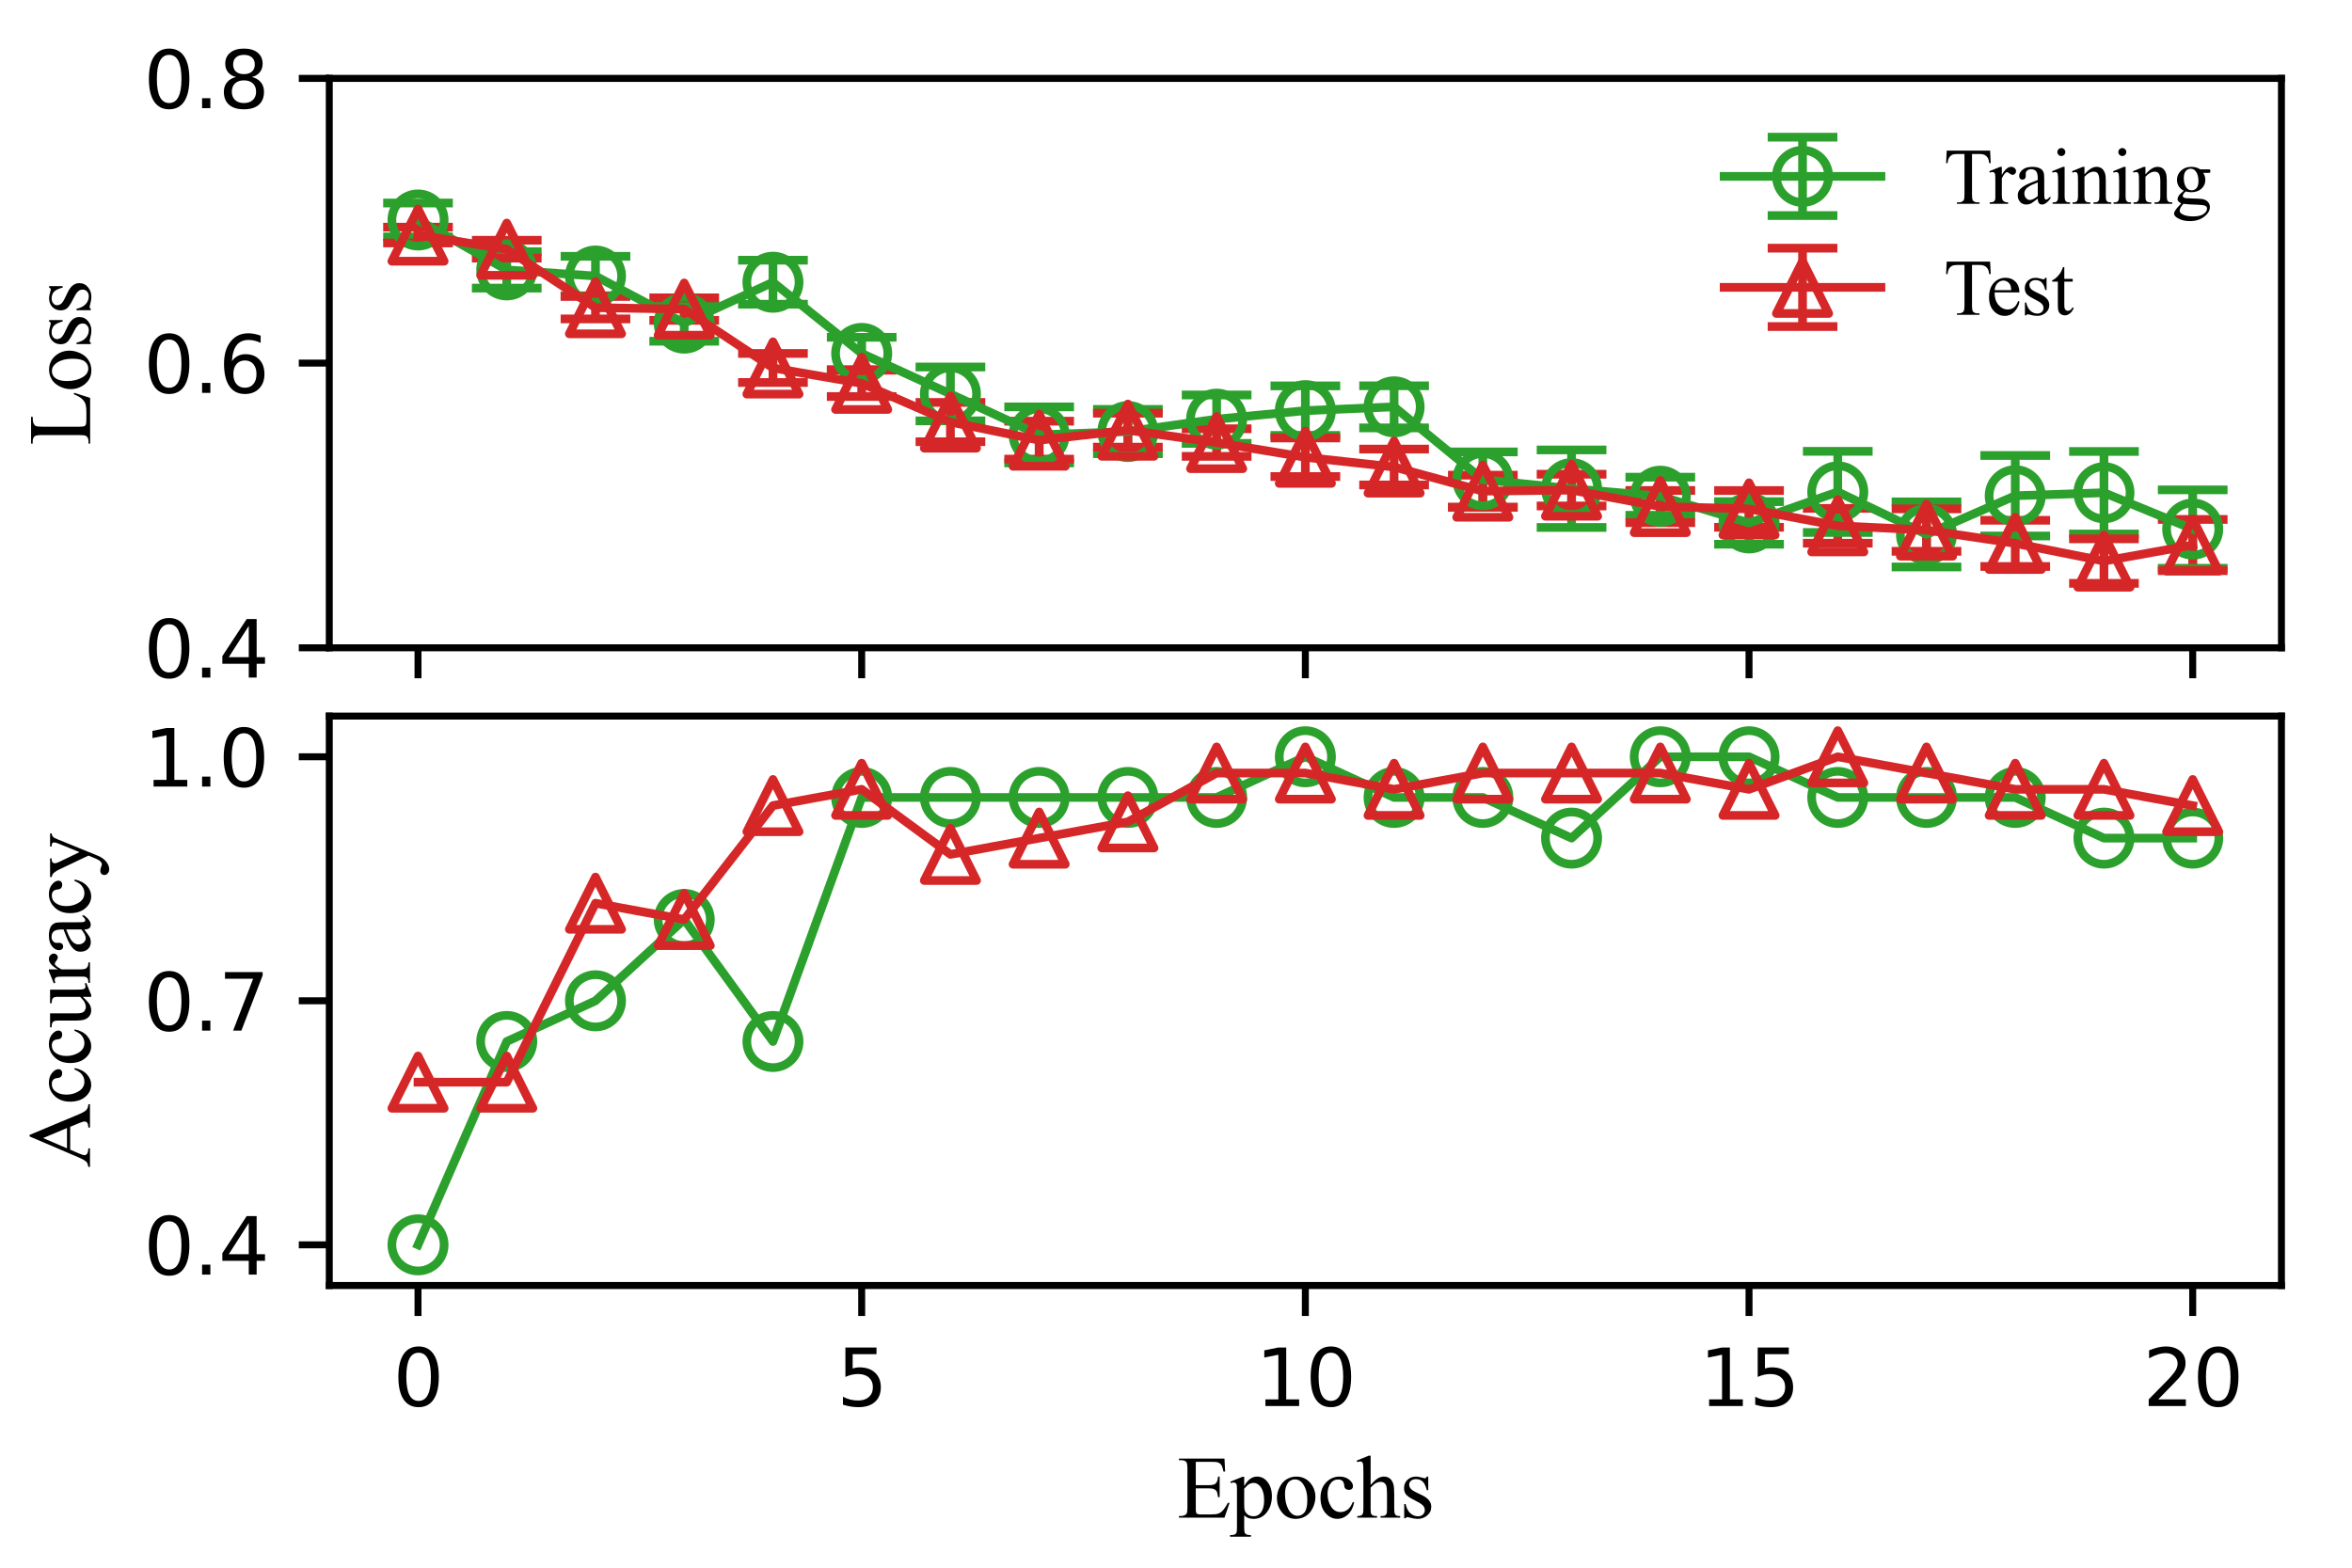 <?xml version="1.0" encoding="utf-8" standalone="no"?>
<!DOCTYPE svg PUBLIC "-//W3C//DTD SVG 1.1//EN"
  "http://www.w3.org/Graphics/SVG/1.1/DTD/svg11.dtd">
<svg height="180pt" version="1.1" viewBox="0 0 270 180" width="270pt" xmlns="http://www.w3.org/2000/svg" xmlns:xlink="http://www.w3.org/1999/xlink">
 <defs>
  <style type="text/css">*{stroke-linecap:butt;stroke-linejoin:round;}</style>
 </defs>
 <g id="figure_1">
  <g id="patch_1">
   <path d="M 0 180 
L 270 180 
L 270 0 
L 0 0 
z
" style="fill:none;"/>
  </g>
  <g id="axes_1">
   <g id="patch_2">
    <path d="M 37.8 74.377 
L 261.9 74.377 
L 261.9 9 
L 37.8 9 
z
" style="fill:none;"/>
   </g>
   <g id="matplotlib.axis_1">
    <g id="xtick_1">
     <g id="line2d_1">
      <defs>
       <path d="M 0 0 
L 0 3.5 
" id="m800f325d6b" style="stroke:#000000;stroke-width:0.8;"/>
      </defs>
      <g>
       <use style="stroke:#000000;stroke-width:0.8;" x="47.986" xlink:href="#m800f325d6b" y="74.377"/>
      </g>
     </g>
    </g>
    <g id="xtick_2">
     <g id="line2d_2">
      <g>
       <use style="stroke:#000000;stroke-width:0.8;" x="98.918" xlink:href="#m800f325d6b" y="74.377"/>
      </g>
     </g>
    </g>
    <g id="xtick_3">
     <g id="line2d_3">
      <g>
       <use style="stroke:#000000;stroke-width:0.8;" x="149.85" xlink:href="#m800f325d6b" y="74.377"/>
      </g>
     </g>
    </g>
    <g id="xtick_4">
     <g id="line2d_4">
      <g>
       <use style="stroke:#000000;stroke-width:0.8;" x="200.782" xlink:href="#m800f325d6b" y="74.377"/>
      </g>
     </g>
    </g>
    <g id="xtick_5">
     <g id="line2d_5">
      <g>
       <use style="stroke:#000000;stroke-width:0.8;" x="251.714" xlink:href="#m800f325d6b" y="74.377"/>
      </g>
     </g>
    </g>
   </g>
   <g id="matplotlib.axis_2">
    <g id="ytick_1">
     <g id="line2d_6">
      <defs>
       <path d="M 0 0 
L -3.5 0 
" id="m45ae2434e9" style="stroke:#000000;stroke-width:0.8;"/>
      </defs>
      <g>
       <use style="stroke:#000000;stroke-width:0.8;" x="37.8" xlink:href="#m45ae2434e9" y="74.377"/>
      </g>
     </g>
     <g id="text_1">
      <!-- 0.4 -->
      <g transform="translate(16.487 77.797)scale(0.09 -0.09)">
       <defs>
        <path d="M 2034 4250 
Q 1547 4250 1301 3770 
Q 1056 3291 1056 2328 
Q 1056 1369 1301 889 
Q 1547 409 2034 409 
Q 2525 409 2770 889 
Q 3016 1369 3016 2328 
Q 3016 3291 2770 3770 
Q 2525 4250 2034 4250 
z
M 2034 4750 
Q 2819 4750 3233 4129 
Q 3647 3509 3647 2328 
Q 3647 1150 3233 529 
Q 2819 -91 2034 -91 
Q 1250 -91 836 529 
Q 422 1150 422 2328 
Q 422 3509 836 4129 
Q 1250 4750 2034 4750 
z
" id="DejaVuSans-30" transform="scale(0.016)"/>
        <path d="M 684 794 
L 1344 794 
L 1344 0 
L 684 0 
L 684 794 
z
" id="DejaVuSans-2e" transform="scale(0.016)"/>
        <path d="M 2419 4116 
L 825 1625 
L 2419 1625 
L 2419 4116 
z
M 2253 4666 
L 3047 4666 
L 3047 1625 
L 3713 1625 
L 3713 1100 
L 3047 1100 
L 3047 0 
L 2419 0 
L 2419 1100 
L 313 1100 
L 313 1709 
L 2253 4666 
z
" id="DejaVuSans-34" transform="scale(0.016)"/>
       </defs>
       <use xlink:href="#DejaVuSans-30"/>
       <use x="63.623" xlink:href="#DejaVuSans-2e"/>
       <use x="95.41" xlink:href="#DejaVuSans-34"/>
      </g>
     </g>
    </g>
    <g id="ytick_2">
     <g id="line2d_7">
      <g>
       <use style="stroke:#000000;stroke-width:0.8;" x="37.8" xlink:href="#m45ae2434e9" y="41.689"/>
      </g>
     </g>
     <g id="text_2">
      <!-- 0.6 -->
      <g transform="translate(16.487 45.108)scale(0.09 -0.09)">
       <defs>
        <path d="M 2113 2584 
Q 1688 2584 1439 2293 
Q 1191 2003 1191 1497 
Q 1191 994 1439 701 
Q 1688 409 2113 409 
Q 2538 409 2786 701 
Q 3034 994 3034 1497 
Q 3034 2003 2786 2293 
Q 2538 2584 2113 2584 
z
M 3366 4563 
L 3366 3988 
Q 3128 4100 2886 4159 
Q 2644 4219 2406 4219 
Q 1781 4219 1451 3797 
Q 1122 3375 1075 2522 
Q 1259 2794 1537 2939 
Q 1816 3084 2150 3084 
Q 2853 3084 3261 2657 
Q 3669 2231 3669 1497 
Q 3669 778 3244 343 
Q 2819 -91 2113 -91 
Q 1303 -91 875 529 
Q 447 1150 447 2328 
Q 447 3434 972 4092 
Q 1497 4750 2381 4750 
Q 2619 4750 2861 4703 
Q 3103 4656 3366 4563 
z
" id="DejaVuSans-36" transform="scale(0.016)"/>
       </defs>
       <use xlink:href="#DejaVuSans-30"/>
       <use x="63.623" xlink:href="#DejaVuSans-2e"/>
       <use x="95.41" xlink:href="#DejaVuSans-36"/>
      </g>
     </g>
    </g>
    <g id="ytick_3">
     <g id="line2d_8">
      <g>
       <use style="stroke:#000000;stroke-width:0.8;" x="37.8" xlink:href="#m45ae2434e9" y="9"/>
      </g>
     </g>
     <g id="text_3">
      <!-- 0.8 -->
      <g transform="translate(16.487 12.419)scale(0.09 -0.09)">
       <defs>
        <path d="M 2034 2216 
Q 1584 2216 1326 1975 
Q 1069 1734 1069 1313 
Q 1069 891 1326 650 
Q 1584 409 2034 409 
Q 2484 409 2743 651 
Q 3003 894 3003 1313 
Q 3003 1734 2745 1975 
Q 2488 2216 2034 2216 
z
M 1403 2484 
Q 997 2584 770 2862 
Q 544 3141 544 3541 
Q 544 4100 942 4425 
Q 1341 4750 2034 4750 
Q 2731 4750 3128 4425 
Q 3525 4100 3525 3541 
Q 3525 3141 3298 2862 
Q 3072 2584 2669 2484 
Q 3125 2378 3379 2068 
Q 3634 1759 3634 1313 
Q 3634 634 3220 271 
Q 2806 -91 2034 -91 
Q 1263 -91 848 271 
Q 434 634 434 1313 
Q 434 1759 690 2068 
Q 947 2378 1403 2484 
z
M 1172 3481 
Q 1172 3119 1398 2916 
Q 1625 2713 2034 2713 
Q 2441 2713 2670 2916 
Q 2900 3119 2900 3481 
Q 2900 3844 2670 4047 
Q 2441 4250 2034 4250 
Q 1625 4250 1398 4047 
Q 1172 3844 1172 3481 
z
" id="DejaVuSans-38" transform="scale(0.016)"/>
       </defs>
       <use xlink:href="#DejaVuSans-30"/>
       <use x="63.623" xlink:href="#DejaVuSans-2e"/>
       <use x="95.41" xlink:href="#DejaVuSans-38"/>
      </g>
     </g>
    </g>
    <g id="text_4">
     <!-- Loss -->
     <g transform="translate(10.348 51.135)rotate(-90)scale(0.1 -0.1)">
      <defs>
       <path d="M 3669 1172 
L 3772 1150 
L 3409 0 
L 128 0 
L 128 116 
L 288 116 
Q 556 116 672 291 
Q 738 391 738 753 
L 738 3488 
Q 738 3884 650 3984 
Q 528 4122 288 4122 
L 128 4122 
L 128 4238 
L 2047 4238 
L 2047 4122 
Q 1709 4125 1573 4059 
Q 1438 3994 1388 3894 
Q 1338 3794 1338 3416 
L 1338 753 
Q 1338 494 1388 397 
Q 1425 331 1503 300 
Q 1581 269 1991 269 
L 2300 269 
Q 2788 269 2984 341 
Q 3181 413 3343 595 
Q 3506 778 3669 1172 
z
" id="TimesNewRomanPSMT-4c" transform="scale(0.016)"/>
       <path d="M 1600 2947 
Q 2250 2947 2644 2453 
Q 2978 2031 2978 1484 
Q 2978 1100 2793 706 
Q 2609 313 2286 112 
Q 1963 -88 1566 -88 
Q 919 -88 538 428 
Q 216 863 216 1403 
Q 216 1797 411 2186 
Q 606 2575 925 2761 
Q 1244 2947 1600 2947 
z
M 1503 2744 
Q 1338 2744 1170 2645 
Q 1003 2547 900 2300 
Q 797 2053 797 1666 
Q 797 1041 1045 587 
Q 1294 134 1700 134 
Q 2003 134 2200 384 
Q 2397 634 2397 1244 
Q 2397 2006 2069 2444 
Q 1847 2744 1503 2744 
z
" id="TimesNewRomanPSMT-6f" transform="scale(0.016)"/>
       <path d="M 2050 2947 
L 2050 1972 
L 1947 1972 
Q 1828 2431 1642 2597 
Q 1456 2763 1169 2763 
Q 950 2763 815 2647 
Q 681 2531 681 2391 
Q 681 2216 781 2091 
Q 878 1963 1175 1819 
L 1631 1597 
Q 2266 1288 2266 781 
Q 2266 391 1970 151 
Q 1675 -88 1309 -88 
Q 1047 -88 709 6 
Q 606 38 541 38 
Q 469 38 428 -44 
L 325 -44 
L 325 978 
L 428 978 
Q 516 541 762 319 
Q 1009 97 1316 97 
Q 1531 97 1667 223 
Q 1803 350 1803 528 
Q 1803 744 1651 891 
Q 1500 1038 1047 1263 
Q 594 1488 453 1669 
Q 313 1847 313 2119 
Q 313 2472 555 2709 
Q 797 2947 1181 2947 
Q 1350 2947 1591 2875 
Q 1750 2828 1803 2828 
Q 1853 2828 1881 2850 
Q 1909 2872 1947 2947 
L 2050 2947 
z
" id="TimesNewRomanPSMT-73" transform="scale(0.016)"/>
      </defs>
      <use xlink:href="#TimesNewRomanPSMT-4c"/>
      <use x="61.084" xlink:href="#TimesNewRomanPSMT-6f"/>
      <use x="111.084" xlink:href="#TimesNewRomanPSMT-73"/>
      <use x="150" xlink:href="#TimesNewRomanPSMT-73"/>
     </g>
    </g>
   </g>
   <g id="LineCollection_1">
    <path clip-path="url(#p3d244ce1f2)" d="M 47.986 27.205 
L 47.986 23.31 
" style="fill:none;stroke:#2ca02c;"/>
    <path clip-path="url(#p3d244ce1f2)" d="M 58.173 33.08 
L 58.173 28.899 
" style="fill:none;stroke:#2ca02c;"/>
    <path clip-path="url(#p3d244ce1f2)" d="M 68.359 33.96 
L 68.359 29.428 
" style="fill:none;stroke:#2ca02c;"/>
    <path clip-path="url(#p3d244ce1f2)" d="M 78.545 39.179 
L 78.545 35.022 
" style="fill:none;stroke:#2ca02c;"/>
    <path clip-path="url(#p3d244ce1f2)" d="M 88.732 34.933 
L 88.732 29.876 
" style="fill:none;stroke:#2ca02c;"/>
    <path clip-path="url(#p3d244ce1f2)" d="M 98.918 42.431 
L 98.918 38.727 
" style="fill:none;stroke:#2ca02c;"/>
    <path clip-path="url(#p3d244ce1f2)" d="M 109.105 48.32 
L 109.105 42.138 
" style="fill:none;stroke:#2ca02c;"/>
    <path clip-path="url(#p3d244ce1f2)" d="M 119.291 53.144 
L 119.291 46.716 
" style="fill:none;stroke:#2ca02c;"/>
    <path clip-path="url(#p3d244ce1f2)" d="M 129.477 52.088 
L 129.477 47.005 
" style="fill:none;stroke:#2ca02c;"/>
    <path clip-path="url(#p3d244ce1f2)" d="M 139.664 50.906 
L 139.664 45.35 
" style="fill:none;stroke:#2ca02c;"/>
    <path clip-path="url(#p3d244ce1f2)" d="M 149.85 49.994 
L 149.85 44.303 
" style="fill:none;stroke:#2ca02c;"/>
    <path clip-path="url(#p3d244ce1f2)" d="M 160.036 49.132 
L 160.036 44.294 
" style="fill:none;stroke:#2ca02c;"/>
    <path clip-path="url(#p3d244ce1f2)" d="M 170.223 58.26 
L 170.223 51.887 
" style="fill:none;stroke:#2ca02c;"/>
    <path clip-path="url(#p3d244ce1f2)" d="M 180.409 60.563 
L 180.409 51.66 
" style="fill:none;stroke:#2ca02c;"/>
    <path clip-path="url(#p3d244ce1f2)" d="M 190.595 59.162 
L 190.595 54.786 
" style="fill:none;stroke:#2ca02c;"/>
    <path clip-path="url(#p3d244ce1f2)" d="M 200.782 62.489 
L 200.782 57.594 
" style="fill:none;stroke:#2ca02c;"/>
    <path clip-path="url(#p3d244ce1f2)" d="M 210.968 61.138 
L 210.968 51.819 
" style="fill:none;stroke:#2ca02c;"/>
    <path clip-path="url(#p3d244ce1f2)" d="M 221.155 65.101 
L 221.155 57.622 
" style="fill:none;stroke:#2ca02c;"/>
    <path clip-path="url(#p3d244ce1f2)" d="M 231.341 61.54 
L 231.341 52.298 
" style="fill:none;stroke:#2ca02c;"/>
    <path clip-path="url(#p3d244ce1f2)" d="M 241.527 61.311 
L 241.527 51.839 
" style="fill:none;stroke:#2ca02c;"/>
    <path clip-path="url(#p3d244ce1f2)" d="M 251.714 65.247 
L 251.714 56.246 
" style="fill:none;stroke:#2ca02c;"/>
   </g>
   <g id="LineCollection_2">
    <path clip-path="url(#p3d244ce1f2)" d="M 47.986 27.9 
L 47.986 26.081 
" style="fill:none;stroke:#d62728;"/>
    <path clip-path="url(#p3d244ce1f2)" d="M 58.173 29.637 
L 58.173 27.583 
" style="fill:none;stroke:#d62728;"/>
    <path clip-path="url(#p3d244ce1f2)" d="M 68.359 36.615 
L 68.359 34.038 
" style="fill:none;stroke:#d62728;"/>
    <path clip-path="url(#p3d244ce1f2)" d="M 78.545 36.782 
L 78.545 34.198 
" style="fill:none;stroke:#d62728;"/>
    <path clip-path="url(#p3d244ce1f2)" d="M 88.732 43.918 
L 88.732 40.582 
" style="fill:none;stroke:#d62728;"/>
    <path clip-path="url(#p3d244ce1f2)" d="M 98.918 45.528 
L 98.918 42.503 
" style="fill:none;stroke:#d62728;"/>
    <path clip-path="url(#p3d244ce1f2)" d="M 109.105 50.717 
L 109.105 46.204 
" style="fill:none;stroke:#d62728;"/>
    <path clip-path="url(#p3d244ce1f2)" d="M 119.291 52.716 
L 119.291 48.36 
" style="fill:none;stroke:#d62728;"/>
    <path clip-path="url(#p3d244ce1f2)" d="M 129.477 51.341 
L 129.477 47.443 
" style="fill:none;stroke:#d62728;"/>
    <path clip-path="url(#p3d244ce1f2)" d="M 139.664 52.398 
L 139.664 49.228 
" style="fill:none;stroke:#d62728;"/>
    <path clip-path="url(#p3d244ce1f2)" d="M 149.85 54.714 
L 149.85 50.288 
" style="fill:none;stroke:#d62728;"/>
    <path clip-path="url(#p3d244ce1f2)" d="M 160.036 55.682 
L 160.036 51.563 
" style="fill:none;stroke:#d62728;"/>
    <path clip-path="url(#p3d244ce1f2)" d="M 170.223 58.227 
L 170.223 54.56 
" style="fill:none;stroke:#d62728;"/>
    <path clip-path="url(#p3d244ce1f2)" d="M 180.409 58.096 
L 180.409 54.453 
" style="fill:none;stroke:#d62728;"/>
    <path clip-path="url(#p3d244ce1f2)" d="M 190.595 60.007 
L 190.595 56.313 
" style="fill:none;stroke:#d62728;"/>
    <path clip-path="url(#p3d244ce1f2)" d="M 200.782 60.543 
L 200.782 56.325 
" style="fill:none;stroke:#d62728;"/>
    <path clip-path="url(#p3d244ce1f2)" d="M 210.968 62.372 
L 210.968 58.37 
" style="fill:none;stroke:#d62728;"/>
    <path clip-path="url(#p3d244ce1f2)" d="M 221.155 63.3 
L 221.155 58.422 
" style="fill:none;stroke:#d62728;"/>
    <path clip-path="url(#p3d244ce1f2)" d="M 231.341 65.043 
L 231.341 59.738 
" style="fill:none;stroke:#d62728;"/>
    <path clip-path="url(#p3d244ce1f2)" d="M 241.527 66.98 
L 241.527 61.863 
" style="fill:none;stroke:#d62728;"/>
    <path clip-path="url(#p3d244ce1f2)" d="M 251.714 65.524 
L 251.714 59.64 
" style="fill:none;stroke:#d62728;"/>
   </g>
   <g id="line2d_9">
    <defs>
     <path d="M 4 0 
L -4 -0 
" id="m46e50ccab3" style="stroke:#2ca02c;"/>
    </defs>
    <g clip-path="url(#p3d244ce1f2)">
     <use style="fill:#2ca02c;stroke:#2ca02c;" x="47.986" xlink:href="#m46e50ccab3" y="27.205"/>
     <use style="fill:#2ca02c;stroke:#2ca02c;" x="58.173" xlink:href="#m46e50ccab3" y="33.08"/>
     <use style="fill:#2ca02c;stroke:#2ca02c;" x="68.359" xlink:href="#m46e50ccab3" y="33.96"/>
     <use style="fill:#2ca02c;stroke:#2ca02c;" x="78.545" xlink:href="#m46e50ccab3" y="39.179"/>
     <use style="fill:#2ca02c;stroke:#2ca02c;" x="88.732" xlink:href="#m46e50ccab3" y="34.933"/>
     <use style="fill:#2ca02c;stroke:#2ca02c;" x="98.918" xlink:href="#m46e50ccab3" y="42.431"/>
     <use style="fill:#2ca02c;stroke:#2ca02c;" x="109.105" xlink:href="#m46e50ccab3" y="48.32"/>
     <use style="fill:#2ca02c;stroke:#2ca02c;" x="119.291" xlink:href="#m46e50ccab3" y="53.144"/>
     <use style="fill:#2ca02c;stroke:#2ca02c;" x="129.477" xlink:href="#m46e50ccab3" y="52.088"/>
     <use style="fill:#2ca02c;stroke:#2ca02c;" x="139.664" xlink:href="#m46e50ccab3" y="50.906"/>
     <use style="fill:#2ca02c;stroke:#2ca02c;" x="149.85" xlink:href="#m46e50ccab3" y="49.994"/>
     <use style="fill:#2ca02c;stroke:#2ca02c;" x="160.036" xlink:href="#m46e50ccab3" y="49.132"/>
     <use style="fill:#2ca02c;stroke:#2ca02c;" x="170.223" xlink:href="#m46e50ccab3" y="58.26"/>
     <use style="fill:#2ca02c;stroke:#2ca02c;" x="180.409" xlink:href="#m46e50ccab3" y="60.563"/>
     <use style="fill:#2ca02c;stroke:#2ca02c;" x="190.595" xlink:href="#m46e50ccab3" y="59.162"/>
     <use style="fill:#2ca02c;stroke:#2ca02c;" x="200.782" xlink:href="#m46e50ccab3" y="62.489"/>
     <use style="fill:#2ca02c;stroke:#2ca02c;" x="210.968" xlink:href="#m46e50ccab3" y="61.138"/>
     <use style="fill:#2ca02c;stroke:#2ca02c;" x="221.155" xlink:href="#m46e50ccab3" y="65.101"/>
     <use style="fill:#2ca02c;stroke:#2ca02c;" x="231.341" xlink:href="#m46e50ccab3" y="61.54"/>
     <use style="fill:#2ca02c;stroke:#2ca02c;" x="241.527" xlink:href="#m46e50ccab3" y="61.311"/>
     <use style="fill:#2ca02c;stroke:#2ca02c;" x="251.714" xlink:href="#m46e50ccab3" y="65.247"/>
    </g>
   </g>
   <g id="line2d_10">
    <g clip-path="url(#p3d244ce1f2)">
     <use style="fill:#2ca02c;stroke:#2ca02c;" x="47.986" xlink:href="#m46e50ccab3" y="23.31"/>
     <use style="fill:#2ca02c;stroke:#2ca02c;" x="58.173" xlink:href="#m46e50ccab3" y="28.899"/>
     <use style="fill:#2ca02c;stroke:#2ca02c;" x="68.359" xlink:href="#m46e50ccab3" y="29.428"/>
     <use style="fill:#2ca02c;stroke:#2ca02c;" x="78.545" xlink:href="#m46e50ccab3" y="35.022"/>
     <use style="fill:#2ca02c;stroke:#2ca02c;" x="88.732" xlink:href="#m46e50ccab3" y="29.876"/>
     <use style="fill:#2ca02c;stroke:#2ca02c;" x="98.918" xlink:href="#m46e50ccab3" y="38.727"/>
     <use style="fill:#2ca02c;stroke:#2ca02c;" x="109.105" xlink:href="#m46e50ccab3" y="42.138"/>
     <use style="fill:#2ca02c;stroke:#2ca02c;" x="119.291" xlink:href="#m46e50ccab3" y="46.716"/>
     <use style="fill:#2ca02c;stroke:#2ca02c;" x="129.477" xlink:href="#m46e50ccab3" y="47.005"/>
     <use style="fill:#2ca02c;stroke:#2ca02c;" x="139.664" xlink:href="#m46e50ccab3" y="45.35"/>
     <use style="fill:#2ca02c;stroke:#2ca02c;" x="149.85" xlink:href="#m46e50ccab3" y="44.303"/>
     <use style="fill:#2ca02c;stroke:#2ca02c;" x="160.036" xlink:href="#m46e50ccab3" y="44.294"/>
     <use style="fill:#2ca02c;stroke:#2ca02c;" x="170.223" xlink:href="#m46e50ccab3" y="51.887"/>
     <use style="fill:#2ca02c;stroke:#2ca02c;" x="180.409" xlink:href="#m46e50ccab3" y="51.66"/>
     <use style="fill:#2ca02c;stroke:#2ca02c;" x="190.595" xlink:href="#m46e50ccab3" y="54.786"/>
     <use style="fill:#2ca02c;stroke:#2ca02c;" x="200.782" xlink:href="#m46e50ccab3" y="57.594"/>
     <use style="fill:#2ca02c;stroke:#2ca02c;" x="210.968" xlink:href="#m46e50ccab3" y="51.819"/>
     <use style="fill:#2ca02c;stroke:#2ca02c;" x="221.155" xlink:href="#m46e50ccab3" y="57.622"/>
     <use style="fill:#2ca02c;stroke:#2ca02c;" x="231.341" xlink:href="#m46e50ccab3" y="52.298"/>
     <use style="fill:#2ca02c;stroke:#2ca02c;" x="241.527" xlink:href="#m46e50ccab3" y="51.839"/>
     <use style="fill:#2ca02c;stroke:#2ca02c;" x="251.714" xlink:href="#m46e50ccab3" y="56.246"/>
    </g>
   </g>
   <g id="line2d_11">
    <defs>
     <path d="M 4 0 
L -4 -0 
" id="m63047cbb89" style="stroke:#d62728;"/>
    </defs>
    <g clip-path="url(#p3d244ce1f2)">
     <use style="fill:#d62728;stroke:#d62728;" x="47.986" xlink:href="#m63047cbb89" y="27.9"/>
     <use style="fill:#d62728;stroke:#d62728;" x="58.173" xlink:href="#m63047cbb89" y="29.637"/>
     <use style="fill:#d62728;stroke:#d62728;" x="68.359" xlink:href="#m63047cbb89" y="36.615"/>
     <use style="fill:#d62728;stroke:#d62728;" x="78.545" xlink:href="#m63047cbb89" y="36.782"/>
     <use style="fill:#d62728;stroke:#d62728;" x="88.732" xlink:href="#m63047cbb89" y="43.918"/>
     <use style="fill:#d62728;stroke:#d62728;" x="98.918" xlink:href="#m63047cbb89" y="45.528"/>
     <use style="fill:#d62728;stroke:#d62728;" x="109.105" xlink:href="#m63047cbb89" y="50.717"/>
     <use style="fill:#d62728;stroke:#d62728;" x="119.291" xlink:href="#m63047cbb89" y="52.716"/>
     <use style="fill:#d62728;stroke:#d62728;" x="129.477" xlink:href="#m63047cbb89" y="51.341"/>
     <use style="fill:#d62728;stroke:#d62728;" x="139.664" xlink:href="#m63047cbb89" y="52.398"/>
     <use style="fill:#d62728;stroke:#d62728;" x="149.85" xlink:href="#m63047cbb89" y="54.714"/>
     <use style="fill:#d62728;stroke:#d62728;" x="160.036" xlink:href="#m63047cbb89" y="55.682"/>
     <use style="fill:#d62728;stroke:#d62728;" x="170.223" xlink:href="#m63047cbb89" y="58.227"/>
     <use style="fill:#d62728;stroke:#d62728;" x="180.409" xlink:href="#m63047cbb89" y="58.096"/>
     <use style="fill:#d62728;stroke:#d62728;" x="190.595" xlink:href="#m63047cbb89" y="60.007"/>
     <use style="fill:#d62728;stroke:#d62728;" x="200.782" xlink:href="#m63047cbb89" y="60.543"/>
     <use style="fill:#d62728;stroke:#d62728;" x="210.968" xlink:href="#m63047cbb89" y="62.372"/>
     <use style="fill:#d62728;stroke:#d62728;" x="221.155" xlink:href="#m63047cbb89" y="63.3"/>
     <use style="fill:#d62728;stroke:#d62728;" x="231.341" xlink:href="#m63047cbb89" y="65.043"/>
     <use style="fill:#d62728;stroke:#d62728;" x="241.527" xlink:href="#m63047cbb89" y="66.98"/>
     <use style="fill:#d62728;stroke:#d62728;" x="251.714" xlink:href="#m63047cbb89" y="65.524"/>
    </g>
   </g>
   <g id="line2d_12">
    <g clip-path="url(#p3d244ce1f2)">
     <use style="fill:#d62728;stroke:#d62728;" x="47.986" xlink:href="#m63047cbb89" y="26.081"/>
     <use style="fill:#d62728;stroke:#d62728;" x="58.173" xlink:href="#m63047cbb89" y="27.583"/>
     <use style="fill:#d62728;stroke:#d62728;" x="68.359" xlink:href="#m63047cbb89" y="34.038"/>
     <use style="fill:#d62728;stroke:#d62728;" x="78.545" xlink:href="#m63047cbb89" y="34.198"/>
     <use style="fill:#d62728;stroke:#d62728;" x="88.732" xlink:href="#m63047cbb89" y="40.582"/>
     <use style="fill:#d62728;stroke:#d62728;" x="98.918" xlink:href="#m63047cbb89" y="42.503"/>
     <use style="fill:#d62728;stroke:#d62728;" x="109.105" xlink:href="#m63047cbb89" y="46.204"/>
     <use style="fill:#d62728;stroke:#d62728;" x="119.291" xlink:href="#m63047cbb89" y="48.36"/>
     <use style="fill:#d62728;stroke:#d62728;" x="129.477" xlink:href="#m63047cbb89" y="47.443"/>
     <use style="fill:#d62728;stroke:#d62728;" x="139.664" xlink:href="#m63047cbb89" y="49.228"/>
     <use style="fill:#d62728;stroke:#d62728;" x="149.85" xlink:href="#m63047cbb89" y="50.288"/>
     <use style="fill:#d62728;stroke:#d62728;" x="160.036" xlink:href="#m63047cbb89" y="51.563"/>
     <use style="fill:#d62728;stroke:#d62728;" x="170.223" xlink:href="#m63047cbb89" y="54.56"/>
     <use style="fill:#d62728;stroke:#d62728;" x="180.409" xlink:href="#m63047cbb89" y="54.453"/>
     <use style="fill:#d62728;stroke:#d62728;" x="190.595" xlink:href="#m63047cbb89" y="56.313"/>
     <use style="fill:#d62728;stroke:#d62728;" x="200.782" xlink:href="#m63047cbb89" y="56.325"/>
     <use style="fill:#d62728;stroke:#d62728;" x="210.968" xlink:href="#m63047cbb89" y="58.37"/>
     <use style="fill:#d62728;stroke:#d62728;" x="221.155" xlink:href="#m63047cbb89" y="58.422"/>
     <use style="fill:#d62728;stroke:#d62728;" x="231.341" xlink:href="#m63047cbb89" y="59.738"/>
     <use style="fill:#d62728;stroke:#d62728;" x="241.527" xlink:href="#m63047cbb89" y="61.863"/>
     <use style="fill:#d62728;stroke:#d62728;" x="251.714" xlink:href="#m63047cbb89" y="59.64"/>
    </g>
   </g>
   <g id="line2d_13">
    <path clip-path="url(#p3d244ce1f2)" d="M 47.986 25.258 
L 58.173 30.99 
L 68.359 31.694 
L 78.545 37.1 
L 88.732 32.405 
L 98.918 40.579 
L 109.105 45.229 
L 119.291 49.93 
L 129.477 49.547 
L 139.664 48.128 
L 149.85 47.148 
L 160.036 46.713 
L 170.223 55.074 
L 180.409 56.112 
L 190.595 56.974 
L 200.782 60.042 
L 210.968 56.478 
L 221.155 61.361 
L 231.341 56.919 
L 241.527 56.575 
L 251.714 60.747 
" style="fill:none;stroke:#2ca02c;stroke-linecap:square;"/>
    <defs>
     <path d="M 0 3 
C 0.796 3 1.559 2.684 2.121 2.121 
C 2.684 1.559 3 0.796 3 0 
C 3 -0.796 2.684 -1.559 2.121 -2.121 
C 1.559 -2.684 0.796 -3 0 -3 
C -0.796 -3 -1.559 -2.684 -2.121 -2.121 
C -2.684 -1.559 -3 -0.796 -3 0 
C -3 0.796 -2.684 1.559 -2.121 2.121 
C -1.559 2.684 -0.796 3 0 3 
z
" id="m77a32162ee" style="stroke:#2ca02c;"/>
    </defs>
    <g clip-path="url(#p3d244ce1f2)">
     <use style="fill-opacity:0;stroke:#2ca02c;" x="47.986" xlink:href="#m77a32162ee" y="25.258"/>
     <use style="fill-opacity:0;stroke:#2ca02c;" x="58.173" xlink:href="#m77a32162ee" y="30.99"/>
     <use style="fill-opacity:0;stroke:#2ca02c;" x="68.359" xlink:href="#m77a32162ee" y="31.694"/>
     <use style="fill-opacity:0;stroke:#2ca02c;" x="78.545" xlink:href="#m77a32162ee" y="37.1"/>
     <use style="fill-opacity:0;stroke:#2ca02c;" x="88.732" xlink:href="#m77a32162ee" y="32.405"/>
     <use style="fill-opacity:0;stroke:#2ca02c;" x="98.918" xlink:href="#m77a32162ee" y="40.579"/>
     <use style="fill-opacity:0;stroke:#2ca02c;" x="109.105" xlink:href="#m77a32162ee" y="45.229"/>
     <use style="fill-opacity:0;stroke:#2ca02c;" x="119.291" xlink:href="#m77a32162ee" y="49.93"/>
     <use style="fill-opacity:0;stroke:#2ca02c;" x="129.477" xlink:href="#m77a32162ee" y="49.547"/>
     <use style="fill-opacity:0;stroke:#2ca02c;" x="139.664" xlink:href="#m77a32162ee" y="48.128"/>
     <use style="fill-opacity:0;stroke:#2ca02c;" x="149.85" xlink:href="#m77a32162ee" y="47.148"/>
     <use style="fill-opacity:0;stroke:#2ca02c;" x="160.036" xlink:href="#m77a32162ee" y="46.713"/>
     <use style="fill-opacity:0;stroke:#2ca02c;" x="170.223" xlink:href="#m77a32162ee" y="55.074"/>
     <use style="fill-opacity:0;stroke:#2ca02c;" x="180.409" xlink:href="#m77a32162ee" y="56.112"/>
     <use style="fill-opacity:0;stroke:#2ca02c;" x="190.595" xlink:href="#m77a32162ee" y="56.974"/>
     <use style="fill-opacity:0;stroke:#2ca02c;" x="200.782" xlink:href="#m77a32162ee" y="60.042"/>
     <use style="fill-opacity:0;stroke:#2ca02c;" x="210.968" xlink:href="#m77a32162ee" y="56.478"/>
     <use style="fill-opacity:0;stroke:#2ca02c;" x="221.155" xlink:href="#m77a32162ee" y="61.361"/>
     <use style="fill-opacity:0;stroke:#2ca02c;" x="231.341" xlink:href="#m77a32162ee" y="56.919"/>
     <use style="fill-opacity:0;stroke:#2ca02c;" x="241.527" xlink:href="#m77a32162ee" y="56.575"/>
     <use style="fill-opacity:0;stroke:#2ca02c;" x="251.714" xlink:href="#m77a32162ee" y="60.747"/>
    </g>
   </g>
   <g id="line2d_14">
    <path clip-path="url(#p3d244ce1f2)" d="M 47.986 26.991 
L 58.173 28.61 
L 68.359 35.327 
L 78.545 35.49 
L 88.732 42.25 
L 98.918 44.016 
L 109.105 48.46 
L 119.291 50.538 
L 129.477 49.392 
L 139.664 50.813 
L 149.85 52.501 
L 160.036 53.622 
L 170.223 56.393 
L 180.409 56.275 
L 190.595 58.16 
L 200.782 58.434 
L 210.968 60.371 
L 221.155 60.861 
L 231.341 62.39 
L 241.527 64.422 
L 251.714 62.582 
" style="fill:none;stroke:#d62728;stroke-linecap:square;"/>
    <defs>
     <path d="M 0 -3 
L -3 3 
L 3 3 
z
" id="m29ca40066e" style="stroke:#d62728;stroke-linejoin:miter;"/>
    </defs>
    <g clip-path="url(#p3d244ce1f2)">
     <use style="fill-opacity:0;stroke:#d62728;stroke-linejoin:miter;" x="47.986" xlink:href="#m29ca40066e" y="26.991"/>
     <use style="fill-opacity:0;stroke:#d62728;stroke-linejoin:miter;" x="58.173" xlink:href="#m29ca40066e" y="28.61"/>
     <use style="fill-opacity:0;stroke:#d62728;stroke-linejoin:miter;" x="68.359" xlink:href="#m29ca40066e" y="35.327"/>
     <use style="fill-opacity:0;stroke:#d62728;stroke-linejoin:miter;" x="78.545" xlink:href="#m29ca40066e" y="35.49"/>
     <use style="fill-opacity:0;stroke:#d62728;stroke-linejoin:miter;" x="88.732" xlink:href="#m29ca40066e" y="42.25"/>
     <use style="fill-opacity:0;stroke:#d62728;stroke-linejoin:miter;" x="98.918" xlink:href="#m29ca40066e" y="44.016"/>
     <use style="fill-opacity:0;stroke:#d62728;stroke-linejoin:miter;" x="109.105" xlink:href="#m29ca40066e" y="48.46"/>
     <use style="fill-opacity:0;stroke:#d62728;stroke-linejoin:miter;" x="119.291" xlink:href="#m29ca40066e" y="50.538"/>
     <use style="fill-opacity:0;stroke:#d62728;stroke-linejoin:miter;" x="129.477" xlink:href="#m29ca40066e" y="49.392"/>
     <use style="fill-opacity:0;stroke:#d62728;stroke-linejoin:miter;" x="139.664" xlink:href="#m29ca40066e" y="50.813"/>
     <use style="fill-opacity:0;stroke:#d62728;stroke-linejoin:miter;" x="149.85" xlink:href="#m29ca40066e" y="52.501"/>
     <use style="fill-opacity:0;stroke:#d62728;stroke-linejoin:miter;" x="160.036" xlink:href="#m29ca40066e" y="53.622"/>
     <use style="fill-opacity:0;stroke:#d62728;stroke-linejoin:miter;" x="170.223" xlink:href="#m29ca40066e" y="56.393"/>
     <use style="fill-opacity:0;stroke:#d62728;stroke-linejoin:miter;" x="180.409" xlink:href="#m29ca40066e" y="56.275"/>
     <use style="fill-opacity:0;stroke:#d62728;stroke-linejoin:miter;" x="190.595" xlink:href="#m29ca40066e" y="58.16"/>
     <use style="fill-opacity:0;stroke:#d62728;stroke-linejoin:miter;" x="200.782" xlink:href="#m29ca40066e" y="58.434"/>
     <use style="fill-opacity:0;stroke:#d62728;stroke-linejoin:miter;" x="210.968" xlink:href="#m29ca40066e" y="60.371"/>
     <use style="fill-opacity:0;stroke:#d62728;stroke-linejoin:miter;" x="221.155" xlink:href="#m29ca40066e" y="60.861"/>
     <use style="fill-opacity:0;stroke:#d62728;stroke-linejoin:miter;" x="231.341" xlink:href="#m29ca40066e" y="62.39"/>
     <use style="fill-opacity:0;stroke:#d62728;stroke-linejoin:miter;" x="241.527" xlink:href="#m29ca40066e" y="64.422"/>
     <use style="fill-opacity:0;stroke:#d62728;stroke-linejoin:miter;" x="251.714" xlink:href="#m29ca40066e" y="62.582"/>
    </g>
   </g>
   <g id="patch_3">
    <path d="M 37.8 74.377 
L 37.8 9 
" style="fill:none;stroke:#000000;stroke-linecap:square;stroke-linejoin:miter;stroke-width:0.8;"/>
   </g>
   <g id="patch_4">
    <path d="M 261.9 74.377 
L 261.9 9 
" style="fill:none;stroke:#000000;stroke-linecap:square;stroke-linejoin:miter;stroke-width:0.8;"/>
   </g>
   <g id="patch_5">
    <path d="M 37.8 74.377 
L 261.9 74.377 
" style="fill:none;stroke:#000000;stroke-linecap:square;stroke-linejoin:miter;stroke-width:0.8;"/>
   </g>
   <g id="patch_6">
    <path d="M 37.8 9 
L 261.9 9 
" style="fill:none;stroke:#000000;stroke-linecap:square;stroke-linejoin:miter;stroke-width:0.8;"/>
   </g>
   <g id="legend_1">
    <g id="LineCollection_3">
     <path d="M 206.925 24.75 
L 206.925 15.75 
" style="fill:none;stroke:#2ca02c;"/>
    </g>
    <g id="line2d_15">
     <g>
      <use style="fill:#2ca02c;stroke:#2ca02c;" x="206.925" xlink:href="#m46e50ccab3" y="24.75"/>
     </g>
    </g>
    <g id="line2d_16">
     <g>
      <use style="fill:#2ca02c;stroke:#2ca02c;" x="206.925" xlink:href="#m46e50ccab3" y="15.75"/>
     </g>
    </g>
    <g id="line2d_17">
     <path d="M 197.925 20.25 
L 215.925 20.25 
" style="fill:none;stroke:#2ca02c;stroke-linecap:square;"/>
    </g>
    <g id="line2d_18">
     <g>
      <use style="fill-opacity:0;stroke:#2ca02c;" x="206.925" xlink:href="#m77a32162ee" y="20.25"/>
     </g>
    </g>
    <g id="text_5">
     <!-- Training -->
     <g transform="translate(223.125 23.4)scale(0.09 -0.09)">
      <defs>
       <path d="M 3703 4238 
L 3750 3244 
L 3631 3244 
Q 3597 3506 3538 3619 
Q 3441 3800 3280 3886 
Q 3119 3972 2856 3972 
L 2259 3972 
L 2259 734 
Q 2259 344 2344 247 
Q 2463 116 2709 116 
L 2856 116 
L 2856 0 
L 1059 0 
L 1059 116 
L 1209 116 
Q 1478 116 1591 278 
Q 1659 378 1659 734 
L 1659 3972 
L 1150 3972 
Q 853 3972 728 3928 
Q 566 3869 450 3700 
Q 334 3531 313 3244 
L 194 3244 
L 244 4238 
L 3703 4238 
z
" id="TimesNewRomanPSMT-54" transform="scale(0.016)"/>
       <path d="M 1038 2947 
L 1038 2303 
Q 1397 2947 1775 2947 
Q 1947 2947 2059 2842 
Q 2172 2738 2172 2600 
Q 2172 2478 2090 2393 
Q 2009 2309 1897 2309 
Q 1788 2309 1652 2417 
Q 1516 2525 1450 2525 
Q 1394 2525 1328 2463 
Q 1188 2334 1038 2041 
L 1038 669 
Q 1038 431 1097 309 
Q 1138 225 1241 169 
Q 1344 113 1538 113 
L 1538 0 
L 72 0 
L 72 113 
Q 291 113 397 181 
Q 475 231 506 341 
Q 522 394 522 644 
L 522 1753 
Q 522 2253 501 2348 
Q 481 2444 426 2487 
Q 372 2531 291 2531 
Q 194 2531 72 2484 
L 41 2597 
L 906 2947 
L 1038 2947 
z
" id="TimesNewRomanPSMT-72" transform="scale(0.016)"/>
       <path d="M 1822 413 
Q 1381 72 1269 19 
Q 1100 -59 909 -59 
Q 613 -59 420 144 
Q 228 347 228 678 
Q 228 888 322 1041 
Q 450 1253 767 1440 
Q 1084 1628 1822 1897 
L 1822 2009 
Q 1822 2438 1686 2597 
Q 1550 2756 1291 2756 
Q 1094 2756 978 2650 
Q 859 2544 859 2406 
L 866 2225 
Q 866 2081 792 2003 
Q 719 1925 600 1925 
Q 484 1925 411 2006 
Q 338 2088 338 2228 
Q 338 2497 613 2722 
Q 888 2947 1384 2947 
Q 1766 2947 2009 2819 
Q 2194 2722 2281 2516 
Q 2338 2381 2338 1966 
L 2338 994 
Q 2338 584 2353 492 
Q 2369 400 2405 369 
Q 2441 338 2488 338 
Q 2538 338 2575 359 
Q 2641 400 2828 588 
L 2828 413 
Q 2478 -56 2159 -56 
Q 2006 -56 1915 50 
Q 1825 156 1822 413 
z
M 1822 616 
L 1822 1706 
Q 1350 1519 1213 1441 
Q 966 1303 859 1153 
Q 753 1003 753 825 
Q 753 600 887 451 
Q 1022 303 1197 303 
Q 1434 303 1822 616 
z
" id="TimesNewRomanPSMT-61" transform="scale(0.016)"/>
       <path d="M 928 4444 
Q 1059 4444 1151 4351 
Q 1244 4259 1244 4128 
Q 1244 3997 1151 3903 
Q 1059 3809 928 3809 
Q 797 3809 703 3903 
Q 609 3997 609 4128 
Q 609 4259 701 4351 
Q 794 4444 928 4444 
z
M 1188 2947 
L 1188 647 
Q 1188 378 1227 289 
Q 1266 200 1342 156 
Q 1419 113 1622 113 
L 1622 0 
L 231 0 
L 231 113 
Q 441 113 512 153 
Q 584 194 626 287 
Q 669 381 669 647 
L 669 1750 
Q 669 2216 641 2353 
Q 619 2453 572 2492 
Q 525 2531 444 2531 
Q 356 2531 231 2484 
L 188 2597 
L 1050 2947 
L 1188 2947 
z
" id="TimesNewRomanPSMT-69" transform="scale(0.016)"/>
       <path d="M 1034 2341 
Q 1538 2947 1994 2947 
Q 2228 2947 2397 2830 
Q 2566 2713 2666 2444 
Q 2734 2256 2734 1869 
L 2734 647 
Q 2734 375 2778 278 
Q 2813 200 2889 156 
Q 2966 113 3172 113 
L 3172 0 
L 1756 0 
L 1756 113 
L 1816 113 
Q 2016 113 2095 173 
Q 2175 234 2206 353 
Q 2219 400 2219 647 
L 2219 1819 
Q 2219 2209 2117 2386 
Q 2016 2563 1775 2563 
Q 1403 2563 1034 2156 
L 1034 647 
Q 1034 356 1069 288 
Q 1113 197 1189 155 
Q 1266 113 1500 113 
L 1500 0 
L 84 0 
L 84 113 
L 147 113 
Q 366 113 442 223 
Q 519 334 519 647 
L 519 1709 
Q 519 2225 495 2337 
Q 472 2450 423 2490 
Q 375 2531 294 2531 
Q 206 2531 84 2484 
L 38 2597 
L 900 2947 
L 1034 2947 
L 1034 2341 
z
" id="TimesNewRomanPSMT-6e" transform="scale(0.016)"/>
       <path d="M 966 1044 
Q 703 1172 562 1401 
Q 422 1631 422 1909 
Q 422 2334 742 2640 
Q 1063 2947 1563 2947 
Q 1972 2947 2272 2747 
L 2878 2747 
Q 3013 2747 3034 2739 
Q 3056 2731 3066 2713 
Q 3084 2684 3084 2613 
Q 3084 2531 3069 2500 
Q 3059 2484 3036 2475 
Q 3013 2466 2878 2466 
L 2506 2466 
Q 2681 2241 2681 1891 
Q 2681 1491 2375 1206 
Q 2069 922 1553 922 
Q 1341 922 1119 984 
Q 981 866 932 777 
Q 884 688 884 625 
Q 884 572 936 522 
Q 988 472 1138 450 
Q 1225 438 1575 428 
Q 2219 413 2409 384 
Q 2700 344 2873 169 
Q 3047 -6 3047 -263 
Q 3047 -616 2716 -925 
Q 2228 -1381 1444 -1381 
Q 841 -1381 425 -1109 
Q 191 -953 191 -784 
Q 191 -709 225 -634 
Q 278 -519 444 -313 
Q 466 -284 763 25 
Q 600 122 533 198 
Q 466 275 466 372 
Q 466 481 555 628 
Q 644 775 966 1044 
z
M 1509 2797 
Q 1278 2797 1122 2612 
Q 966 2428 966 2047 
Q 966 1553 1178 1281 
Q 1341 1075 1591 1075 
Q 1828 1075 1981 1253 
Q 2134 1431 2134 1813 
Q 2134 2309 1919 2591 
Q 1759 2797 1509 2797 
z
M 934 0 
Q 788 -159 713 -296 
Q 638 -434 638 -550 
Q 638 -700 819 -813 
Q 1131 -1006 1722 -1006 
Q 2284 -1006 2551 -807 
Q 2819 -609 2819 -384 
Q 2819 -222 2659 -153 
Q 2497 -84 2016 -72 
Q 1313 -53 934 0 
z
" id="TimesNewRomanPSMT-67" transform="scale(0.016)"/>
      </defs>
      <use xlink:href="#TimesNewRomanPSMT-54"/>
      <use x="57.584" xlink:href="#TimesNewRomanPSMT-72"/>
      <use x="90.885" xlink:href="#TimesNewRomanPSMT-61"/>
      <use x="135.27" xlink:href="#TimesNewRomanPSMT-69"/>
      <use x="163.053" xlink:href="#TimesNewRomanPSMT-6e"/>
      <use x="213.053" xlink:href="#TimesNewRomanPSMT-69"/>
      <use x="240.836" xlink:href="#TimesNewRomanPSMT-6e"/>
      <use x="290.836" xlink:href="#TimesNewRomanPSMT-67"/>
     </g>
    </g>
    <g id="LineCollection_4">
     <path d="M 206.925 37.492 
L 206.925 28.492 
" style="fill:none;stroke:#d62728;"/>
    </g>
    <g id="line2d_19">
     <g>
      <use style="fill:#d62728;stroke:#d62728;" x="206.925" xlink:href="#m63047cbb89" y="37.492"/>
     </g>
    </g>
    <g id="line2d_20">
     <g>
      <use style="fill:#d62728;stroke:#d62728;" x="206.925" xlink:href="#m63047cbb89" y="28.492"/>
     </g>
    </g>
    <g id="line2d_21">
     <path d="M 197.925 32.992 
L 215.925 32.992 
" style="fill:none;stroke:#d62728;stroke-linecap:square;"/>
    </g>
    <g id="line2d_22">
     <g>
      <use style="fill-opacity:0;stroke:#d62728;stroke-linejoin:miter;" x="206.925" xlink:href="#m29ca40066e" y="32.992"/>
     </g>
    </g>
    <g id="text_6">
     <!-- Test -->
     <g transform="translate(223.125 36.142)scale(0.09 -0.09)">
      <defs>
       <path d="M 681 1784 
Q 678 1147 991 784 
Q 1303 422 1725 422 
Q 2006 422 2214 576 
Q 2422 731 2563 1106 
L 2659 1044 
Q 2594 616 2278 264 
Q 1963 -88 1488 -88 
Q 972 -88 605 314 
Q 238 716 238 1394 
Q 238 2128 614 2539 
Q 991 2950 1559 2950 
Q 2041 2950 2350 2633 
Q 2659 2316 2659 1784 
L 681 1784 
z
M 681 1966 
L 2006 1966 
Q 1991 2241 1941 2353 
Q 1863 2528 1708 2628 
Q 1553 2728 1384 2728 
Q 1125 2728 920 2526 
Q 716 2325 681 1966 
z
" id="TimesNewRomanPSMT-65" transform="scale(0.016)"/>
       <path d="M 1031 3803 
L 1031 2863 
L 1700 2863 
L 1700 2644 
L 1031 2644 
L 1031 788 
Q 1031 509 1111 412 
Q 1191 316 1316 316 
Q 1419 316 1516 380 
Q 1613 444 1666 569 
L 1788 569 
Q 1678 263 1478 108 
Q 1278 -47 1066 -47 
Q 922 -47 784 33 
Q 647 113 581 261 
Q 516 409 516 719 
L 516 2644 
L 63 2644 
L 63 2747 
Q 234 2816 414 2980 
Q 594 3144 734 3369 
Q 806 3488 934 3803 
L 1031 3803 
z
" id="TimesNewRomanPSMT-74" transform="scale(0.016)"/>
      </defs>
      <use xlink:href="#TimesNewRomanPSMT-54"/>
      <use x="54.084" xlink:href="#TimesNewRomanPSMT-65"/>
      <use x="98.469" xlink:href="#TimesNewRomanPSMT-73"/>
      <use x="137.385" xlink:href="#TimesNewRomanPSMT-74"/>
     </g>
    </g>
   </g>
  </g>
  <g id="axes_2">
   <g id="patch_7">
    <path d="M 37.8 147.6 
L 261.9 147.6 
L 261.9 82.223 
L 37.8 82.223 
z
" style="fill:none;"/>
   </g>
   <g id="matplotlib.axis_3">
    <g id="xtick_6">
     <g id="line2d_23">
      <g>
       <use style="stroke:#000000;stroke-width:0.8;" x="47.986" xlink:href="#m800f325d6b" y="147.6"/>
      </g>
     </g>
     <g id="text_7">
      <!-- 0 -->
      <g transform="translate(45.123 161.439)scale(0.09 -0.09)">
       <use xlink:href="#DejaVuSans-30"/>
      </g>
     </g>
    </g>
    <g id="xtick_7">
     <g id="line2d_24">
      <g>
       <use style="stroke:#000000;stroke-width:0.8;" x="98.918" xlink:href="#m800f325d6b" y="147.6"/>
      </g>
     </g>
     <g id="text_8">
      <!-- 5 -->
      <g transform="translate(96.055 161.439)scale(0.09 -0.09)">
       <defs>
        <path d="M 691 4666 
L 3169 4666 
L 3169 4134 
L 1269 4134 
L 1269 2991 
Q 1406 3038 1543 3061 
Q 1681 3084 1819 3084 
Q 2600 3084 3056 2656 
Q 3513 2228 3513 1497 
Q 3513 744 3044 326 
Q 2575 -91 1722 -91 
Q 1428 -91 1123 -41 
Q 819 9 494 109 
L 494 744 
Q 775 591 1075 516 
Q 1375 441 1709 441 
Q 2250 441 2565 725 
Q 2881 1009 2881 1497 
Q 2881 1984 2565 2268 
Q 2250 2553 1709 2553 
Q 1456 2553 1204 2497 
Q 953 2441 691 2322 
L 691 4666 
z
" id="DejaVuSans-35" transform="scale(0.016)"/>
       </defs>
       <use xlink:href="#DejaVuSans-35"/>
      </g>
     </g>
    </g>
    <g id="xtick_8">
     <g id="line2d_25">
      <g>
       <use style="stroke:#000000;stroke-width:0.8;" x="149.85" xlink:href="#m800f325d6b" y="147.6"/>
      </g>
     </g>
     <g id="text_9">
      <!-- 10 -->
      <g transform="translate(144.124 161.439)scale(0.09 -0.09)">
       <defs>
        <path d="M 794 531 
L 1825 531 
L 1825 4091 
L 703 3866 
L 703 4441 
L 1819 4666 
L 2450 4666 
L 2450 531 
L 3481 531 
L 3481 0 
L 794 0 
L 794 531 
z
" id="DejaVuSans-31" transform="scale(0.016)"/>
       </defs>
       <use xlink:href="#DejaVuSans-31"/>
       <use x="63.623" xlink:href="#DejaVuSans-30"/>
      </g>
     </g>
    </g>
    <g id="xtick_9">
     <g id="line2d_26">
      <g>
       <use style="stroke:#000000;stroke-width:0.8;" x="200.782" xlink:href="#m800f325d6b" y="147.6"/>
      </g>
     </g>
     <g id="text_10">
      <!-- 15 -->
      <g transform="translate(195.056 161.439)scale(0.09 -0.09)">
       <use xlink:href="#DejaVuSans-31"/>
       <use x="63.623" xlink:href="#DejaVuSans-35"/>
      </g>
     </g>
    </g>
    <g id="xtick_10">
     <g id="line2d_27">
      <g>
       <use style="stroke:#000000;stroke-width:0.8;" x="251.714" xlink:href="#m800f325d6b" y="147.6"/>
      </g>
     </g>
     <g id="text_11">
      <!-- 20 -->
      <g transform="translate(245.987 161.439)scale(0.09 -0.09)">
       <defs>
        <path d="M 1228 531 
L 3431 531 
L 3431 0 
L 469 0 
L 469 531 
Q 828 903 1448 1529 
Q 2069 2156 2228 2338 
Q 2531 2678 2651 2914 
Q 2772 3150 2772 3378 
Q 2772 3750 2511 3984 
Q 2250 4219 1831 4219 
Q 1534 4219 1204 4116 
Q 875 4013 500 3803 
L 500 4441 
Q 881 4594 1212 4672 
Q 1544 4750 1819 4750 
Q 2544 4750 2975 4387 
Q 3406 4025 3406 3419 
Q 3406 3131 3298 2873 
Q 3191 2616 2906 2266 
Q 2828 2175 2409 1742 
Q 1991 1309 1228 531 
z
" id="DejaVuSans-32" transform="scale(0.016)"/>
       </defs>
       <use xlink:href="#DejaVuSans-32"/>
       <use x="63.623" xlink:href="#DejaVuSans-30"/>
      </g>
     </g>
    </g>
    <g id="text_12">
     <!-- Epochs -->
     <g transform="translate(135.13 174.254)scale(0.1 -0.1)">
      <defs>
       <path d="M 1338 4006 
L 1338 2331 
L 2269 2331 
Q 2631 2331 2753 2441 
Q 2916 2584 2934 2947 
L 3050 2947 
L 3050 1472 
L 2934 1472 
Q 2891 1781 2847 1869 
Q 2791 1978 2662 2040 
Q 2534 2103 2269 2103 
L 1338 2103 
L 1338 706 
Q 1338 425 1363 364 
Q 1388 303 1450 267 
Q 1513 231 1688 231 
L 2406 231 
Q 2766 231 2928 281 
Q 3091 331 3241 478 
Q 3434 672 3638 1063 
L 3763 1063 
L 3397 0 
L 131 0 
L 131 116 
L 281 116 
Q 431 116 566 188 
Q 666 238 702 338 
Q 738 438 738 747 
L 738 3500 
Q 738 3903 656 3997 
Q 544 4122 281 4122 
L 131 4122 
L 131 4238 
L 3397 4238 
L 3444 3309 
L 3322 3309 
Q 3256 3644 3176 3769 
Q 3097 3894 2941 3959 
Q 2816 4006 2500 4006 
L 1338 4006 
z
" id="TimesNewRomanPSMT-45" transform="scale(0.016)"/>
       <path d="M -6 2578 
L 875 2934 
L 994 2934 
L 994 2266 
Q 1216 2644 1439 2795 
Q 1663 2947 1909 2947 
Q 2341 2947 2628 2609 
Q 2981 2197 2981 1534 
Q 2981 794 2556 309 
Q 2206 -88 1675 -88 
Q 1444 -88 1275 -22 
Q 1150 25 994 166 
L 994 -706 
Q 994 -1000 1030 -1079 
Q 1066 -1159 1155 -1206 
Q 1244 -1253 1478 -1253 
L 1478 -1369 
L -22 -1369 
L -22 -1253 
L 56 -1253 
Q 228 -1256 350 -1188 
Q 409 -1153 442 -1076 
Q 475 -1000 475 -688 
L 475 2019 
Q 475 2297 450 2372 
Q 425 2447 370 2484 
Q 316 2522 222 2522 
Q 147 2522 31 2478 
L -6 2578 
z
M 994 2081 
L 994 1013 
Q 994 666 1022 556 
Q 1066 375 1236 237 
Q 1406 100 1666 100 
Q 1978 100 2172 344 
Q 2425 663 2425 1241 
Q 2425 1897 2138 2250 
Q 1938 2494 1663 2494 
Q 1513 2494 1366 2419 
Q 1253 2363 994 2081 
z
" id="TimesNewRomanPSMT-70" transform="scale(0.016)"/>
       <path d="M 2631 1088 
Q 2516 522 2178 217 
Q 1841 -88 1431 -88 
Q 944 -88 581 321 
Q 219 731 219 1428 
Q 219 2103 620 2525 
Q 1022 2947 1584 2947 
Q 2006 2947 2278 2723 
Q 2550 2500 2550 2259 
Q 2550 2141 2473 2067 
Q 2397 1994 2259 1994 
Q 2075 1994 1981 2113 
Q 1928 2178 1911 2362 
Q 1894 2547 1784 2644 
Q 1675 2738 1481 2738 
Q 1169 2738 978 2506 
Q 725 2200 725 1697 
Q 725 1184 976 792 
Q 1228 400 1656 400 
Q 1963 400 2206 609 
Q 2378 753 2541 1131 
L 2631 1088 
z
" id="TimesNewRomanPSMT-63" transform="scale(0.016)"/>
       <path d="M 1041 4444 
L 1041 2350 
Q 1388 2731 1591 2839 
Q 1794 2947 1997 2947 
Q 2241 2947 2416 2812 
Q 2591 2678 2675 2391 
Q 2734 2191 2734 1659 
L 2734 647 
Q 2734 375 2778 275 
Q 2809 200 2884 156 
Q 2959 113 3159 113 
L 3159 0 
L 1753 0 
L 1753 113 
L 1819 113 
Q 2019 113 2097 173 
Q 2175 234 2206 353 
Q 2216 403 2216 647 
L 2216 1659 
Q 2216 2128 2167 2275 
Q 2119 2422 2012 2495 
Q 1906 2569 1756 2569 
Q 1603 2569 1437 2487 
Q 1272 2406 1041 2159 
L 1041 647 
Q 1041 353 1073 281 
Q 1106 209 1195 161 
Q 1284 113 1503 113 
L 1503 0 
L 84 0 
L 84 113 
Q 275 113 384 172 
Q 447 203 484 290 
Q 522 378 522 647 
L 522 3238 
Q 522 3728 498 3840 
Q 475 3953 426 3993 
Q 378 4034 297 4034 
Q 231 4034 84 3984 
L 41 4094 
L 897 4444 
L 1041 4444 
z
" id="TimesNewRomanPSMT-68" transform="scale(0.016)"/>
      </defs>
      <use xlink:href="#TimesNewRomanPSMT-45"/>
      <use x="61.084" xlink:href="#TimesNewRomanPSMT-70"/>
      <use x="111.084" xlink:href="#TimesNewRomanPSMT-6f"/>
      <use x="161.084" xlink:href="#TimesNewRomanPSMT-63"/>
      <use x="205.469" xlink:href="#TimesNewRomanPSMT-68"/>
      <use x="255.469" xlink:href="#TimesNewRomanPSMT-73"/>
     </g>
    </g>
   </g>
   <g id="matplotlib.axis_4">
    <g id="ytick_4">
     <g id="line2d_28">
      <g>
       <use style="stroke:#000000;stroke-width:0.8;" x="37.8" xlink:href="#m45ae2434e9" y="142.93"/>
      </g>
     </g>
     <g id="text_13">
      <!-- 0.4 -->
      <g transform="translate(16.487 146.349)scale(0.09 -0.09)">
       <use xlink:href="#DejaVuSans-30"/>
       <use x="63.623" xlink:href="#DejaVuSans-2e"/>
       <use x="95.41" xlink:href="#DejaVuSans-34"/>
      </g>
     </g>
    </g>
    <g id="ytick_5">
     <g id="line2d_29">
      <g>
       <use style="stroke:#000000;stroke-width:0.8;" x="37.8" xlink:href="#m45ae2434e9" y="114.911"/>
      </g>
     </g>
     <g id="text_14">
      <!-- 0.7 -->
      <g transform="translate(16.487 118.331)scale(0.09 -0.09)">
       <defs>
        <path d="M 525 4666 
L 3525 4666 
L 3525 4397 
L 1831 0 
L 1172 0 
L 2766 4134 
L 525 4134 
L 525 4666 
z
" id="DejaVuSans-37" transform="scale(0.016)"/>
       </defs>
       <use xlink:href="#DejaVuSans-30"/>
       <use x="63.623" xlink:href="#DejaVuSans-2e"/>
       <use x="95.41" xlink:href="#DejaVuSans-37"/>
      </g>
     </g>
    </g>
    <g id="ytick_6">
     <g id="line2d_30">
      <g>
       <use style="stroke:#000000;stroke-width:0.8;" x="37.8" xlink:href="#m45ae2434e9" y="86.892"/>
      </g>
     </g>
     <g id="text_15">
      <!-- 1.0 -->
      <g transform="translate(16.487 90.312)scale(0.09 -0.09)">
       <use xlink:href="#DejaVuSans-31"/>
       <use x="63.623" xlink:href="#DejaVuSans-2e"/>
       <use x="95.41" xlink:href="#DejaVuSans-30"/>
      </g>
     </g>
    </g>
    <g id="text_16">
     <!-- Accuracy -->
     <g transform="translate(10.329 134.065)rotate(-90)scale(0.1 -0.1)">
      <defs>
       <path d="M 2928 1419 
L 1288 1419 
L 1000 750 
Q 894 503 894 381 
Q 894 284 986 211 
Q 1078 138 1384 116 
L 1384 0 
L 50 0 
L 50 116 
Q 316 163 394 238 
Q 553 388 747 847 
L 2238 4334 
L 2347 4334 
L 3822 809 
Q 4000 384 4145 257 
Q 4291 131 4550 116 
L 4550 0 
L 2878 0 
L 2878 116 
Q 3131 128 3220 200 
Q 3309 272 3309 375 
Q 3309 513 3184 809 
L 2928 1419 
z
M 2841 1650 
L 2122 3363 
L 1384 1650 
L 2841 1650 
z
" id="TimesNewRomanPSMT-41" transform="scale(0.016)"/>
       <path d="M 2709 2863 
L 2709 1128 
Q 2709 631 2732 520 
Q 2756 409 2807 365 
Q 2859 322 2928 322 
Q 3025 322 3147 375 
L 3191 266 
L 2334 -88 
L 2194 -88 
L 2194 519 
Q 1825 119 1631 15 
Q 1438 -88 1222 -88 
Q 981 -88 804 51 
Q 628 191 559 409 
Q 491 628 491 1028 
L 491 2306 
Q 491 2509 447 2587 
Q 403 2666 317 2708 
Q 231 2750 6 2747 
L 6 2863 
L 1009 2863 
L 1009 947 
Q 1009 547 1148 422 
Q 1288 297 1484 297 
Q 1619 297 1789 381 
Q 1959 466 2194 703 
L 2194 2325 
Q 2194 2569 2105 2655 
Q 2016 2741 1734 2747 
L 1734 2863 
L 2709 2863 
z
" id="TimesNewRomanPSMT-75" transform="scale(0.016)"/>
       <path d="M 38 2863 
L 1372 2863 
L 1372 2747 
L 1306 2747 
Q 1166 2747 1095 2686 
Q 1025 2625 1025 2534 
Q 1025 2413 1128 2197 
L 1825 753 
L 2466 2334 
Q 2519 2463 2519 2588 
Q 2519 2644 2497 2672 
Q 2472 2706 2419 2726 
Q 2366 2747 2231 2747 
L 2231 2863 
L 3163 2863 
L 3163 2747 
Q 3047 2734 2984 2696 
Q 2922 2659 2847 2556 
Q 2819 2513 2741 2316 
L 1575 -541 
Q 1406 -956 1132 -1168 
Q 859 -1381 606 -1381 
Q 422 -1381 303 -1275 
Q 184 -1169 184 -1031 
Q 184 -900 270 -820 
Q 356 -741 506 -741 
Q 609 -741 788 -809 
Q 913 -856 944 -856 
Q 1038 -856 1148 -759 
Q 1259 -663 1372 -384 
L 1575 113 
L 547 2272 
Q 500 2369 397 2513 
Q 319 2622 269 2659 
Q 197 2709 38 2747 
L 38 2863 
z
" id="TimesNewRomanPSMT-79" transform="scale(0.016)"/>
      </defs>
      <use xlink:href="#TimesNewRomanPSMT-41"/>
      <use x="72.217" xlink:href="#TimesNewRomanPSMT-63"/>
      <use x="116.602" xlink:href="#TimesNewRomanPSMT-63"/>
      <use x="160.986" xlink:href="#TimesNewRomanPSMT-75"/>
      <use x="210.986" xlink:href="#TimesNewRomanPSMT-72"/>
      <use x="244.287" xlink:href="#TimesNewRomanPSMT-61"/>
      <use x="288.672" xlink:href="#TimesNewRomanPSMT-63"/>
      <use x="333.057" xlink:href="#TimesNewRomanPSMT-79"/>
     </g>
    </g>
   </g>
   <g id="line2d_31">
    <path clip-path="url(#pdac1b923c6)" d="M 47.986 142.93 
L 58.173 119.581 
L 68.359 114.911 
L 78.545 105.572 
L 88.732 119.581 
L 98.918 91.562 
L 109.105 91.562 
L 119.291 91.562 
L 129.477 91.562 
L 139.664 91.562 
L 149.85 86.892 
L 160.036 91.562 
L 170.223 91.562 
L 180.409 96.232 
L 190.595 86.892 
L 200.782 86.892 
L 210.968 91.562 
L 221.155 91.562 
L 231.341 91.562 
L 241.527 96.232 
L 251.714 96.232 
" style="fill:none;stroke:#2ca02c;stroke-linecap:square;"/>
    <g clip-path="url(#pdac1b923c6)">
     <use style="fill-opacity:0;stroke:#2ca02c;" x="47.986" xlink:href="#m77a32162ee" y="142.93"/>
     <use style="fill-opacity:0;stroke:#2ca02c;" x="58.173" xlink:href="#m77a32162ee" y="119.581"/>
     <use style="fill-opacity:0;stroke:#2ca02c;" x="68.359" xlink:href="#m77a32162ee" y="114.911"/>
     <use style="fill-opacity:0;stroke:#2ca02c;" x="78.545" xlink:href="#m77a32162ee" y="105.572"/>
     <use style="fill-opacity:0;stroke:#2ca02c;" x="88.732" xlink:href="#m77a32162ee" y="119.581"/>
     <use style="fill-opacity:0;stroke:#2ca02c;" x="98.918" xlink:href="#m77a32162ee" y="91.562"/>
     <use style="fill-opacity:0;stroke:#2ca02c;" x="109.105" xlink:href="#m77a32162ee" y="91.562"/>
     <use style="fill-opacity:0;stroke:#2ca02c;" x="119.291" xlink:href="#m77a32162ee" y="91.562"/>
     <use style="fill-opacity:0;stroke:#2ca02c;" x="129.477" xlink:href="#m77a32162ee" y="91.562"/>
     <use style="fill-opacity:0;stroke:#2ca02c;" x="139.664" xlink:href="#m77a32162ee" y="91.562"/>
     <use style="fill-opacity:0;stroke:#2ca02c;" x="149.85" xlink:href="#m77a32162ee" y="86.892"/>
     <use style="fill-opacity:0;stroke:#2ca02c;" x="160.036" xlink:href="#m77a32162ee" y="91.562"/>
     <use style="fill-opacity:0;stroke:#2ca02c;" x="170.223" xlink:href="#m77a32162ee" y="91.562"/>
     <use style="fill-opacity:0;stroke:#2ca02c;" x="180.409" xlink:href="#m77a32162ee" y="96.232"/>
     <use style="fill-opacity:0;stroke:#2ca02c;" x="190.595" xlink:href="#m77a32162ee" y="86.892"/>
     <use style="fill-opacity:0;stroke:#2ca02c;" x="200.782" xlink:href="#m77a32162ee" y="86.892"/>
     <use style="fill-opacity:0;stroke:#2ca02c;" x="210.968" xlink:href="#m77a32162ee" y="91.562"/>
     <use style="fill-opacity:0;stroke:#2ca02c;" x="221.155" xlink:href="#m77a32162ee" y="91.562"/>
     <use style="fill-opacity:0;stroke:#2ca02c;" x="231.341" xlink:href="#m77a32162ee" y="91.562"/>
     <use style="fill-opacity:0;stroke:#2ca02c;" x="241.527" xlink:href="#m77a32162ee" y="96.232"/>
     <use style="fill-opacity:0;stroke:#2ca02c;" x="251.714" xlink:href="#m77a32162ee" y="96.232"/>
    </g>
   </g>
   <g id="line2d_32">
    <path clip-path="url(#pdac1b923c6)" d="M 47.986 124.251 
L 58.173 124.251 
L 68.359 103.704 
L 78.545 105.572 
L 88.732 92.496 
L 98.918 90.628 
L 109.105 98.1 
L 119.291 96.232 
L 129.477 94.364 
L 139.664 88.76 
L 149.85 88.76 
L 160.036 90.628 
L 170.223 88.76 
L 180.409 88.76 
L 190.595 88.76 
L 200.782 90.628 
L 210.968 86.892 
L 221.155 88.76 
L 231.341 90.628 
L 241.527 90.628 
L 251.714 92.496 
" style="fill:none;stroke:#d62728;stroke-linecap:square;"/>
    <g clip-path="url(#pdac1b923c6)">
     <use style="fill-opacity:0;stroke:#d62728;stroke-linejoin:miter;" x="47.986" xlink:href="#m29ca40066e" y="124.251"/>
     <use style="fill-opacity:0;stroke:#d62728;stroke-linejoin:miter;" x="58.173" xlink:href="#m29ca40066e" y="124.251"/>
     <use style="fill-opacity:0;stroke:#d62728;stroke-linejoin:miter;" x="68.359" xlink:href="#m29ca40066e" y="103.704"/>
     <use style="fill-opacity:0;stroke:#d62728;stroke-linejoin:miter;" x="78.545" xlink:href="#m29ca40066e" y="105.572"/>
     <use style="fill-opacity:0;stroke:#d62728;stroke-linejoin:miter;" x="88.732" xlink:href="#m29ca40066e" y="92.496"/>
     <use style="fill-opacity:0;stroke:#d62728;stroke-linejoin:miter;" x="98.918" xlink:href="#m29ca40066e" y="90.628"/>
     <use style="fill-opacity:0;stroke:#d62728;stroke-linejoin:miter;" x="109.105" xlink:href="#m29ca40066e" y="98.1"/>
     <use style="fill-opacity:0;stroke:#d62728;stroke-linejoin:miter;" x="119.291" xlink:href="#m29ca40066e" y="96.232"/>
     <use style="fill-opacity:0;stroke:#d62728;stroke-linejoin:miter;" x="129.477" xlink:href="#m29ca40066e" y="94.364"/>
     <use style="fill-opacity:0;stroke:#d62728;stroke-linejoin:miter;" x="139.664" xlink:href="#m29ca40066e" y="88.76"/>
     <use style="fill-opacity:0;stroke:#d62728;stroke-linejoin:miter;" x="149.85" xlink:href="#m29ca40066e" y="88.76"/>
     <use style="fill-opacity:0;stroke:#d62728;stroke-linejoin:miter;" x="160.036" xlink:href="#m29ca40066e" y="90.628"/>
     <use style="fill-opacity:0;stroke:#d62728;stroke-linejoin:miter;" x="170.223" xlink:href="#m29ca40066e" y="88.76"/>
     <use style="fill-opacity:0;stroke:#d62728;stroke-linejoin:miter;" x="180.409" xlink:href="#m29ca40066e" y="88.76"/>
     <use style="fill-opacity:0;stroke:#d62728;stroke-linejoin:miter;" x="190.595" xlink:href="#m29ca40066e" y="88.76"/>
     <use style="fill-opacity:0;stroke:#d62728;stroke-linejoin:miter;" x="200.782" xlink:href="#m29ca40066e" y="90.628"/>
     <use style="fill-opacity:0;stroke:#d62728;stroke-linejoin:miter;" x="210.968" xlink:href="#m29ca40066e" y="86.892"/>
     <use style="fill-opacity:0;stroke:#d62728;stroke-linejoin:miter;" x="221.155" xlink:href="#m29ca40066e" y="88.76"/>
     <use style="fill-opacity:0;stroke:#d62728;stroke-linejoin:miter;" x="231.341" xlink:href="#m29ca40066e" y="90.628"/>
     <use style="fill-opacity:0;stroke:#d62728;stroke-linejoin:miter;" x="241.527" xlink:href="#m29ca40066e" y="90.628"/>
     <use style="fill-opacity:0;stroke:#d62728;stroke-linejoin:miter;" x="251.714" xlink:href="#m29ca40066e" y="92.496"/>
    </g>
   </g>
   <g id="patch_8">
    <path d="M 37.8 147.6 
L 37.8 82.223 
" style="fill:none;stroke:#000000;stroke-linecap:square;stroke-linejoin:miter;stroke-width:0.8;"/>
   </g>
   <g id="patch_9">
    <path d="M 261.9 147.6 
L 261.9 82.223 
" style="fill:none;stroke:#000000;stroke-linecap:square;stroke-linejoin:miter;stroke-width:0.8;"/>
   </g>
   <g id="patch_10">
    <path d="M 37.8 147.6 
L 261.9 147.6 
" style="fill:none;stroke:#000000;stroke-linecap:square;stroke-linejoin:miter;stroke-width:0.8;"/>
   </g>
   <g id="patch_11">
    <path d="M 37.8 82.223 
L 261.9 82.223 
" style="fill:none;stroke:#000000;stroke-linecap:square;stroke-linejoin:miter;stroke-width:0.8;"/>
   </g>
   <g id="legend_2"/>
  </g>
 </g>
 <defs>
  <clipPath id="p3d244ce1f2">
   <rect height="65.377" width="224.1" x="37.8" y="9"/>
  </clipPath>
  <clipPath id="pdac1b923c6">
   <rect height="65.377" width="224.1" x="37.8" y="82.223"/>
  </clipPath>
 </defs>
</svg>
